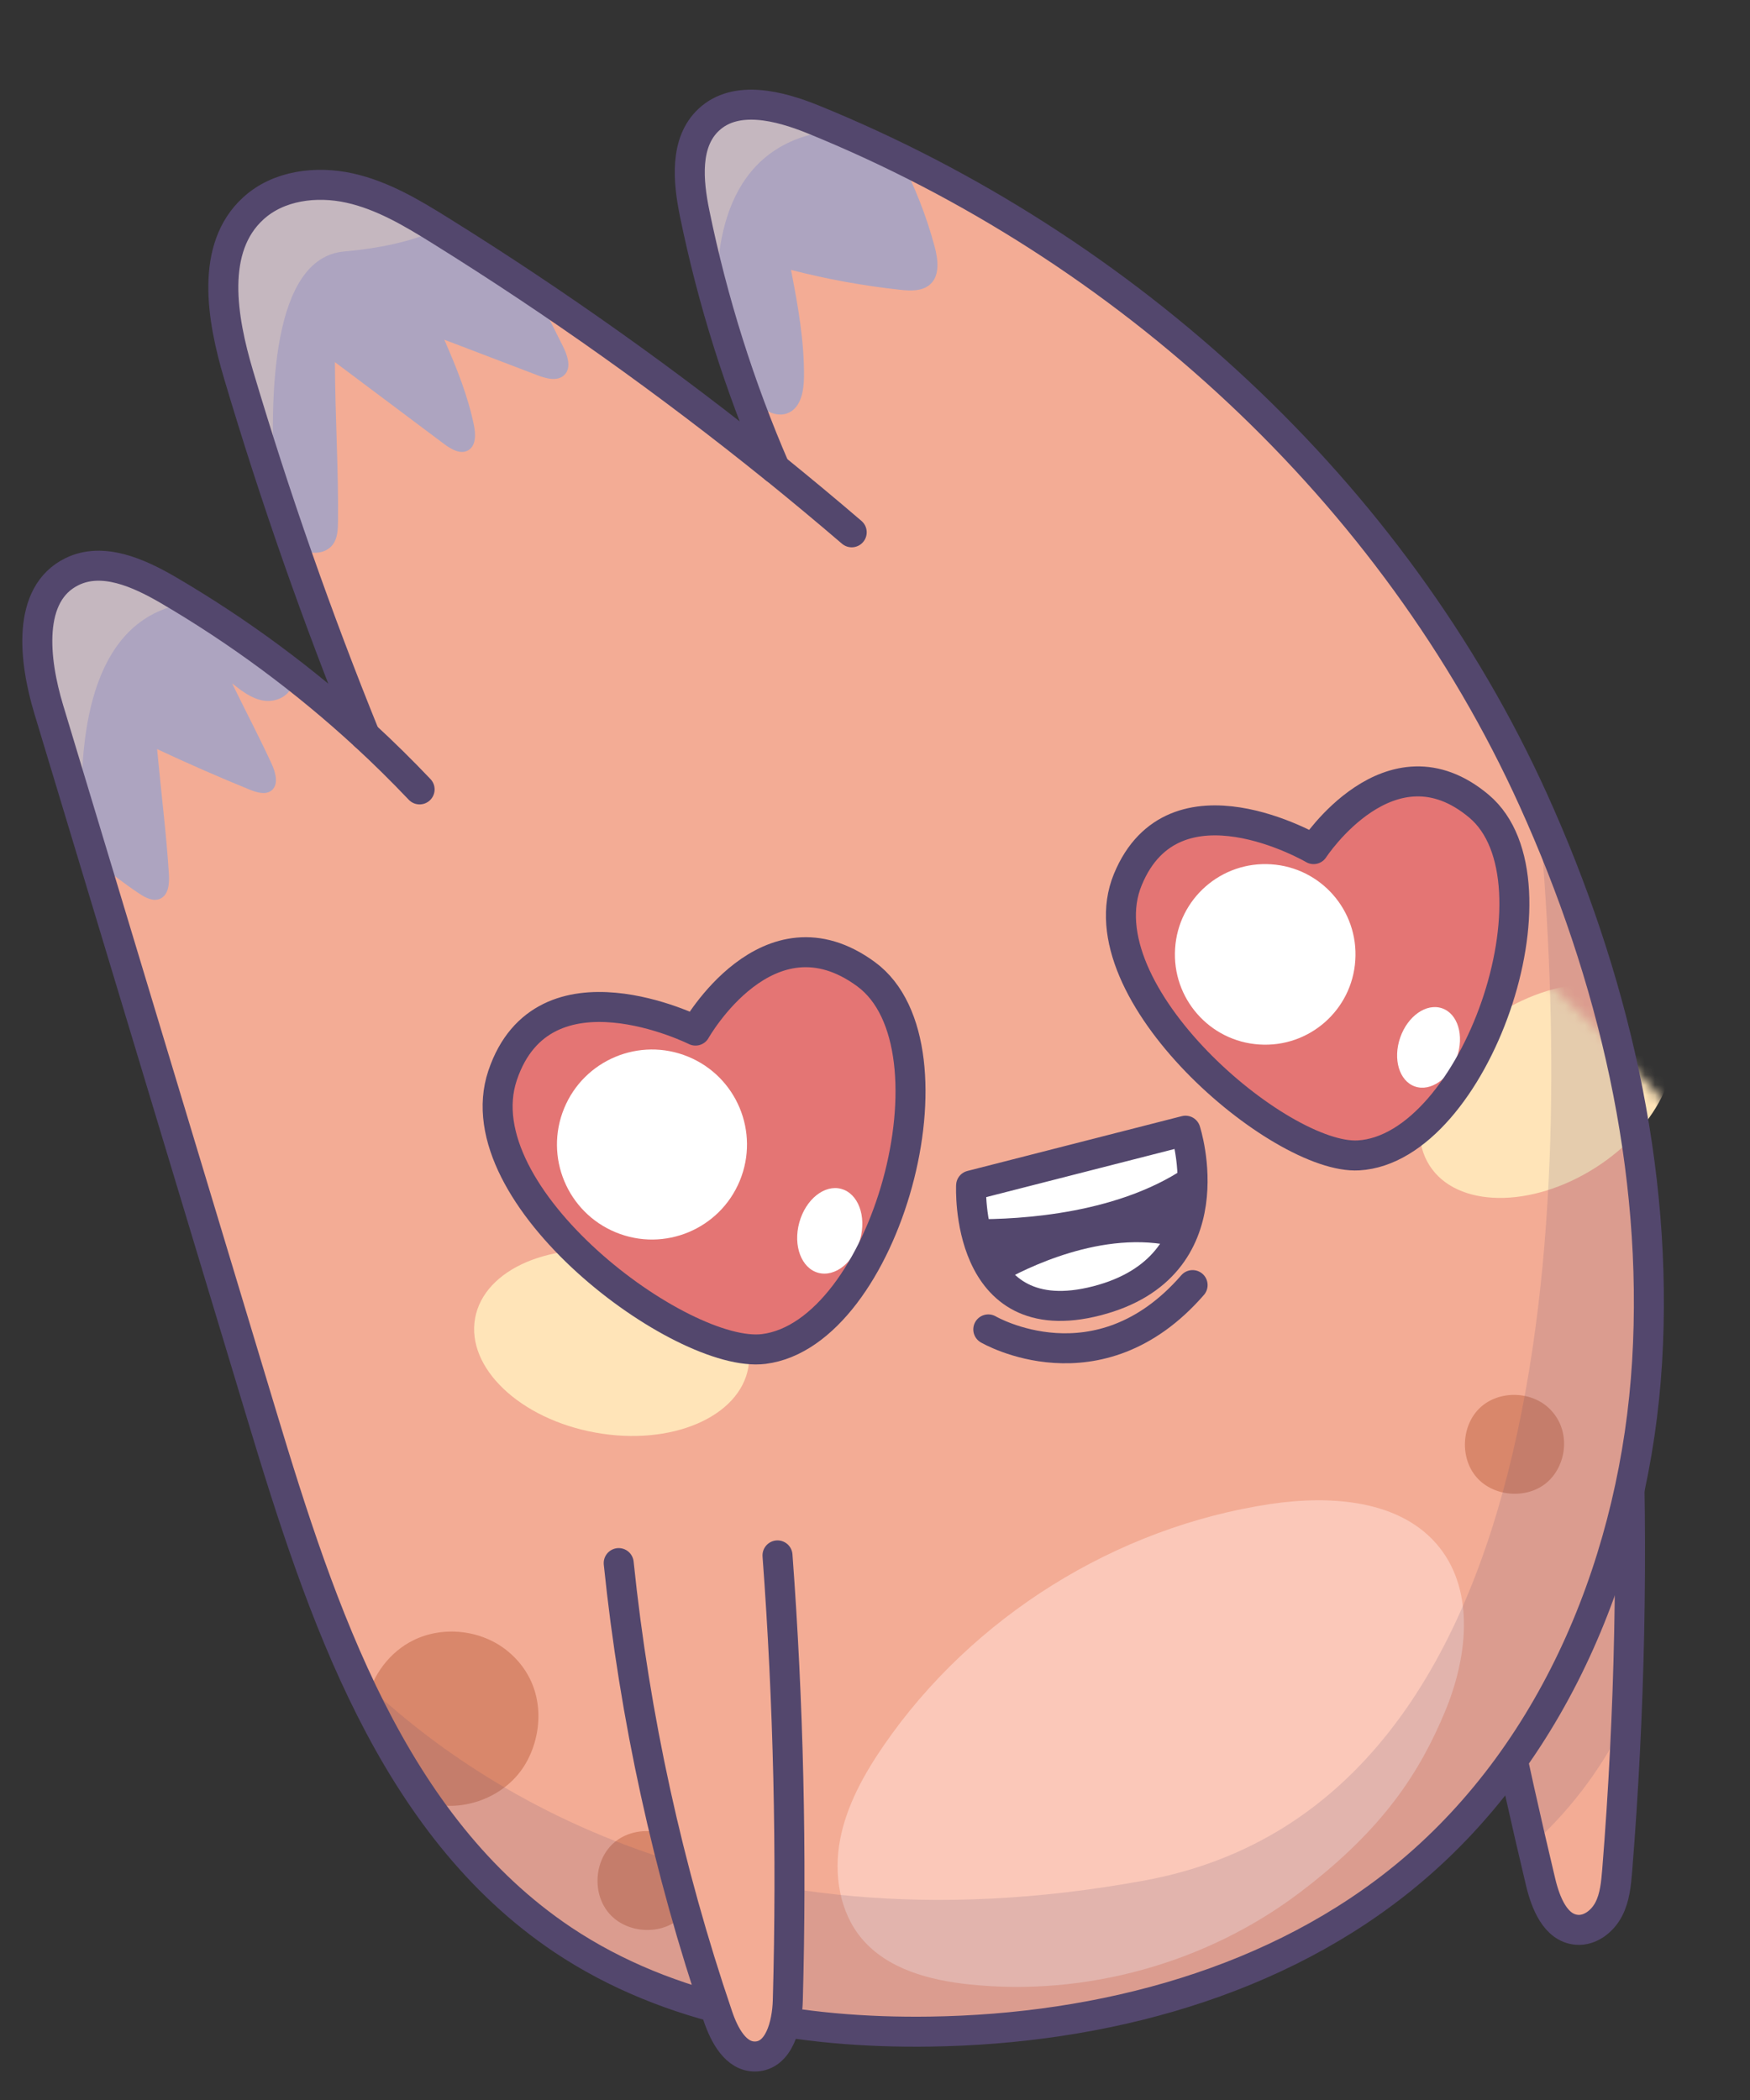 <svg width="175" height="210" viewBox="0 0 175 210" fill="none" xmlns="http://www.w3.org/2000/svg">
<rect x="0" y="0" width="175" height="210" fill="#333333" stroke="none"/>
<g clip-path="url(#clip0_5_354)">
<path d="M146.39 151.33C148.59 163.69 151.15 175.99 154.06 188.2C154.56 190.29 155.54 192.8 157.68 192.98C159.02 193.09 160.25 192.12 160.87 190.93C161.49 189.74 161.61 188.36 161.72 187.03C162.99 171.22 163.32 155.34 162.69 139.49L146.39 151.33Z" fill="#F3AC95"/>
<path opacity="0.15" d="M162.64 171.85C163.09 161.07 163.12 150.27 162.69 139.49L146.39 151.33C148.37 162.44 150.65 173.49 153.2 184.48C157.58 180.52 160.59 176.07 162.64 171.85Z" fill="#53476D"/>
<path d="M146.39 151.33C148.59 163.69 151.15 175.99 154.06 188.2C154.56 190.29 155.54 192.8 157.68 192.98C159.02 193.09 160.25 192.12 160.87 190.93C161.49 189.74 161.61 188.36 161.72 187.03C162.99 171.22 163.32 155.34 162.69 139.49L146.39 151.33Z" stroke="#53476D" stroke-width="3" stroke-miterlimit="10" stroke-linecap="round" stroke-linejoin="round"/>
<path d="M36.5 73.56C31.71 61.75 27.49 49.7 23.86 37.48C22.18 31.83 20.98 24.81 25.33 20.84C27.84 18.54 31.61 18.07 34.94 18.8C38.26 19.53 41.25 21.32 44.13 23.12C55.72 30.34 66.88 38.28 77.51 46.86C73.96 38.67 71.26 30.1 69.47 21.36C68.8 18.11 68.45 14.23 70.88 11.97C73.58 9.45 77.92 10.56 81.34 11.95C112.64 24.68 139.39 49.21 153.33 79.99C161.29 97.57 165.87 116.9 164.71 136.17C163.55 155.44 155.78 174.86 140.97 187.25C127.8 198.27 110.18 202.91 93.01 203.16C80.2 203.35 66.94 201.11 56.28 193.98C39.2 182.54 32.14 161.29 26.2 141.6C19.09 118.04 11.98 94.48 4.87 70.92C3.4 66.05 2.63 59.39 7.21 57.16C10.26 55.67 13.85 57.28 16.78 58.98C23.85 63.11 30.47 68.01 36.5 73.56Z" fill="#F3AC95"/>
<mask id="mask0_5_354" style="mask-type:luminance" maskUnits="userSpaceOnUse" x="3" y="10" width="162" height="194">
<path d="M36.5 73.56C31.71 61.75 27.49 49.7 23.86 37.48C22.18 31.83 20.98 24.81 25.33 20.84C27.84 18.54 31.61 18.07 34.94 18.8C38.26 19.53 41.25 21.32 44.13 23.12C55.72 30.34 66.88 38.28 77.51 46.86C73.96 38.67 71.26 30.1 69.47 21.36C68.8 18.11 68.45 14.23 70.88 11.97C73.58 9.45 77.92 10.56 81.34 11.95C112.64 24.68 139.39 49.21 153.33 79.99C161.29 97.57 165.87 116.9 164.71 136.17C163.55 155.44 155.78 174.86 140.97 187.25C127.8 198.27 110.18 202.91 93.01 203.16C80.2 203.35 66.94 201.11 56.28 193.98C39.2 182.54 32.14 161.29 26.2 141.6C19.09 118.04 11.98 94.48 4.87 70.92C3.4 66.05 2.63 59.39 7.21 57.16C10.26 55.67 13.85 57.28 16.78 58.98C23.85 63.11 30.47 68.01 36.5 73.56Z" fill="white"/>
</mask>
<g mask="url(#mask0_5_354)">
<path d="M59.55 143.26C52 141.9 46.61 136.78 47.51 131.82C48.41 126.87 55.25 123.96 62.79 125.33C70.34 126.69 75.73 131.81 74.83 136.77C73.94 141.72 67.09 144.63 59.55 143.26Z" fill="#FFE4B8"/>
</g>
<mask id="mask1_5_354" style="mask-type:luminance" maskUnits="userSpaceOnUse" x="-3" y="64" width="191" height="170">
<path d="M35.928 142.663C25.54 135.282 15.502 127.391 5.871 119.041C1.417 115.18 -3.37 109.907 -1.837 104.221C-0.957 100.932 1.968 98.509 5.168 97.334C8.36 96.164 11.844 96.066 15.239 96.035C28.893 95.89 42.572 96.583 56.147 98.101C48.75 93.105 41.866 87.332 35.657 80.925C33.345 78.546 30.963 75.463 31.797 72.251C32.718 68.674 36.974 67.276 40.605 66.609C73.839 60.512 109.582 66.81 137.885 85.265C154.049 95.806 168.304 109.641 177.687 126.511C187.071 143.381 190.962 163.932 185.138 182.342C179.96 198.714 167.599 212.1 153.258 221.544C142.56 228.592 130.176 233.833 117.355 233.554C96.803 233.092 79.425 218.973 63.829 205.566C45.167 189.526 26.504 173.485 7.841 157.445C3.983 154.129 -0.247 148.928 2.416 144.586C4.186 141.689 8.078 141.116 11.463 140.974C19.644 140.655 27.86 141.226 35.928 142.663Z" fill="white"/>
</mask>
<g mask="url(#mask1_5_354)">
<path d="M159.552 116.765C166.015 112.643 169.061 105.863 166.356 101.621C163.65 97.379 156.218 97.281 149.755 101.403C143.292 105.525 140.246 112.305 142.951 116.547C145.656 120.789 153.089 120.886 159.552 116.765Z" fill="#FFE4B8"/>
</g>
<path d="M41.96 78.94C40.2 77.09 38.38 75.29 36.5 73.56" stroke="#53476D" stroke-width="3" stroke-miterlimit="10" stroke-linecap="round" stroke-linejoin="round"/>
<path d="M52.41 176.61C54.38 173.5 54.74 168.36 50.75 165.1C48.17 162.99 44.34 162.55 41.35 164.02C38.98 165.18 37.25 167.5 36.67 170.08C38.42 173.63 40.37 177.03 42.59 180.21C42.65 180.23 42.71 180.26 42.77 180.28C46.32 181.29 50.44 179.73 52.41 176.61Z" fill="#D9876B"/>
<path d="M93.46 24.65C92.64 21.59 91.47 18.62 89.99 15.81C87.15 14.42 84.26 13.12 81.33 11.93C77.91 10.54 73.57 9.43 70.87 11.95C68.44 14.21 68.8 18.09 69.46 21.34C70.63 27.06 72.2 32.69 74.13 38.2C74.57 38.72 74.88 39.27 75.24 39.77C76.08 40.93 77.61 41.88 78.9 41.26C80.12 40.67 80.38 39.06 80.4 37.7C80.43 34.19 79.83 30.7 79.1 26.99C82.69 27.92 86.34 28.58 90.02 28.98C91.05 29.09 92.22 29.14 93 28.45C94.01 27.56 93.81 25.95 93.46 24.65Z" fill="#ADA4C0"/>
<path d="M27.11 79.08C27.89 78.51 27.58 77.3 27.18 76.42C26.03 73.91 24.74 71.46 23.21 68.34C24.16 69.09 25.16 69.87 26.35 70.06C27.54 70.26 28.96 69.64 29.22 68.46C29.3 68.08 29.25 67.7 29.13 67.34C25.2 64.29 21.07 61.5 16.78 58.99C13.85 57.28 10.26 55.68 7.21 57.17C2.64 59.4 3.4 66.06 4.87 70.94C6.38 75.94 7.89 80.93 9.39 85.93C10.84 87.15 12.34 88.3 13.91 89.35C14.54 89.77 15.31 90.18 16 89.88C16.86 89.51 16.95 88.35 16.89 87.42C16.66 83.64 16.18 79.88 15.71 74.91C18.78 76.35 21.89 77.71 25.03 78.99C25.71 79.25 26.52 79.5 27.11 79.08Z" fill="#ADA4C0"/>
<path d="M61.3 184.36C59.4 186.11 59.22 189.4 60.92 191.35C62.62 193.3 65.91 193.56 67.9 191.91C69.89 190.26 70.44 186.79 68.3 184.58C66.5 182.71 63.2 182.61 61.3 184.36Z" fill="#D9876B"/>
<path d="M148.04 140.74C146.14 142.49 145.96 145.78 147.66 147.73C149.36 149.68 152.65 149.94 154.64 148.29C156.63 146.64 157.18 143.17 155.04 140.96C153.24 139.09 149.94 138.99 148.04 140.74Z" fill="#D9876B"/>
<path d="M79.13 172.79C79.99 170.65 79.9 167.47 76.85 165.51C74.68 164.12 71.61 164.34 69.67 166.04C67.73 167.74 67.1 170.76 68.2 173.09C69.18 175.18 71.46 176.58 73.77 176.52C76.06 176.45 78.26 174.93 79.13 172.79Z" fill="#D9876B"/>
<path d="M56.29 34.62C55.39 32.83 54.49 31.04 53.6 29.25C50.48 27.16 47.32 25.11 44.13 23.12C41.24 21.32 38.26 19.54 34.94 18.8C31.62 18.07 27.85 18.54 25.33 20.84C20.98 24.81 22.19 31.84 23.86 37.48C25.55 43.17 27.38 48.82 29.32 54.42C29.46 54.54 29.6 54.68 29.76 54.78C30.86 55.49 32.52 55.5 33.29 54.44C33.76 53.8 33.79 52.96 33.8 52.17C33.86 47.04 33.52 41.9 33.49 36.21L44.4 44.39C45.11 44.92 46.05 45.48 46.82 45.03C47.6 44.58 47.58 43.45 47.4 42.56C46.8 39.6 45.65 36.76 44.43 33.97L53.76 37.53C54.64 37.87 55.76 38.16 56.43 37.5C57.18 36.79 56.75 35.54 56.29 34.62Z" fill="#ADA4C0"/>
<path d="M85.17 53.23C82.65 51.07 80.09 48.94 77.51 46.85" stroke="#53476D" stroke-width="3" stroke-miterlimit="10" stroke-linecap="round" stroke-linejoin="round"/>
<path d="M129.93 189.29C120.6 196.33 108.55 199.67 96.92 198.44C92.94 198.02 88.73 196.91 86.16 193.84C83.93 191.17 83.36 187.38 84.01 183.96C84.66 180.54 86.4 177.42 88.37 174.55C97.24 161.67 111.6 152.71 127.06 150.4C133.09 149.5 140.16 149.97 143.95 154.75C147.52 159.26 146.71 165.86 144.5 171.16C142.03 177.07 138.46 182.85 129.93 189.29Z" fill="#FBC8B9"/>
<path opacity="0.3" d="M25.33 20.84C20.98 24.81 22.19 31.84 23.86 37.48C25.01 41.35 26.24 45.2 27.51 49.04C26.86 39.42 27.22 25.8 34.4 25.15C38.9 24.75 41.87 23.85 43.84 22.93C41.04 21.19 38.15 19.5 34.94 18.79C31.61 18.07 27.84 18.54 25.33 20.84Z" fill="#FFE4BA"/>
<path opacity="0.3" d="M70.87 11.96C68.44 14.22 68.8 18.1 69.46 21.35C70.1 24.48 70.86 27.59 71.74 30.67C71.4 23.88 72.83 13.87 83.88 13C83.03 12.64 82.19 12.28 81.34 11.93C77.92 10.54 73.58 9.44 70.87 11.96Z" fill="#FFE4BA"/>
<path opacity="0.15" d="M114.45 188.05C71.25 195.98 45.93 177.74 35.26 167.09C40.13 177.82 46.59 187.48 56.29 193.96C66.94 201.09 80.2 203.33 93.02 203.14C110.2 202.89 127.81 198.25 140.98 187.23C155.79 174.84 163.56 155.42 164.72 136.15C165.85 117.33 161.5 98.46 153.88 81.22C157.2 117.1 156.83 180.27 114.45 188.05Z" fill="#53476D"/>
<path opacity="0.3" d="M8.23 82.08C7.82 72.96 9.3 61.53 18.95 60.29C18.23 59.85 17.51 59.41 16.78 58.98C13.85 57.27 10.26 55.67 7.21 57.16C2.64 59.39 3.4 66.05 4.87 70.93C5.99 74.64 7.11 78.36 8.23 82.08Z" fill="#FFE4BA"/>
<path d="M36.5 73.56C31.71 61.75 27.49 49.7 23.86 37.48C22.18 31.83 20.98 24.81 25.33 20.84C27.84 18.54 31.61 18.07 34.94 18.8C38.26 19.53 41.25 21.32 44.13 23.12C55.72 30.34 66.88 38.28 77.51 46.86C73.96 38.67 71.26 30.1 69.47 21.36C68.8 18.11 68.45 14.23 70.88 11.97C73.58 9.45 77.92 10.56 81.34 11.95C112.64 24.68 139.39 49.21 153.33 79.99C161.29 97.57 165.87 116.9 164.71 136.17C163.55 155.44 155.78 174.86 140.97 187.25C127.8 198.27 110.18 202.91 93.01 203.16C80.2 203.35 66.94 201.11 56.28 193.98C39.2 182.54 32.14 161.29 26.2 141.6C19.09 118.04 11.98 94.48 4.87 70.92C3.4 66.05 2.63 59.39 7.21 57.16C10.26 55.67 13.85 57.28 16.78 58.98C23.85 63.11 30.47 68.01 36.5 73.56Z" stroke="#53476D" stroke-width="3" stroke-miterlimit="10" stroke-linecap="round" stroke-linejoin="round"/>
<path d="M97.11 118.55L118.55 113.07C118.55 113.07 122.98 126.65 109.69 130.08C96.39 133.51 97.11 118.55 97.11 118.55Z" fill="#53476D"/>
<path d="M119.17 116.33C118.98 114.4 118.55 113.07 118.55 113.07L97.11 118.55C97.11 118.55 97.04 120.01 97.35 121.92C102 121.96 112.25 121.41 119.17 116.33Z" fill="white"/>
<path d="M117.6 124.68C110.3 122.86 102.36 126.95 100.12 128.22C101.96 130.18 104.92 131.32 109.69 130.09C113.81 129.02 116.22 126.98 117.6 124.68Z" fill="white"/>
<path d="M97.11 118.55L118.55 113.07C118.55 113.07 122.98 126.65 109.69 130.08C96.39 133.51 97.11 118.55 97.11 118.55Z" stroke="#53476D" stroke-width="3" stroke-miterlimit="10" stroke-linecap="round" stroke-linejoin="round"/>
<path d="M98.83 132.94C98.83 132.94 109.82 139.37 119.26 128.51" stroke="#53476D" stroke-width="3" stroke-miterlimit="10" stroke-linecap="round" stroke-linejoin="round"/>
<path d="M76.37 134.9C68.18 135.92 46.19 119.63 50.26 107.54C54.33 95.45 69.55 103.06 69.55 103.06C69.55 103.06 76.79 90.19 86.62 97.43C96.45 104.67 88.55 133.39 76.37 134.9Z" fill="#E47574"/>
<path d="M73.983 118.067C75.98 113.214 73.665 107.663 68.812 105.666C63.96 103.67 58.408 105.985 56.412 110.837C54.416 115.689 56.731 121.241 61.583 123.237C66.435 125.234 71.987 122.919 73.983 118.067Z" fill="white"/>
<path d="M86.02 123.92C86.66 121.6 85.81 119.35 84.13 118.89C82.45 118.43 80.57 119.93 79.93 122.25C79.29 124.57 80.14 126.82 81.82 127.28C83.51 127.74 85.39 126.24 86.02 123.92Z" fill="white"/>
<path d="M76.37 134.9C68.18 135.92 46.19 119.63 50.26 107.54C54.33 95.45 69.55 103.06 69.55 103.06C69.55 103.06 76.79 90.19 86.62 97.43C96.45 104.67 88.55 133.39 76.37 134.9Z" stroke="#53476D" stroke-width="3" stroke-miterlimit="10" stroke-linecap="round" stroke-linejoin="round"/>
<path d="M135.85 115.54C128.01 116 108.16 99.18 112.78 87.96C117.4 76.74 131.36 84.91 131.36 84.91C131.36 84.91 139.03 73.15 147.91 80.63C156.78 88.12 147.5 114.86 135.85 115.54Z" fill="#E47574"/>
<path d="M135.53 96.03C135.86 91.05 132.09 86.75 127.11 86.43C122.13 86.1 117.83 89.87 117.51 94.85C117.18 99.83 120.95 104.13 125.93 104.45C130.91 104.78 135.21 101.01 135.53 96.03Z" fill="white"/>
<path d="M145.69 105.72C146.44 103.56 145.78 101.37 144.21 100.83C142.64 100.29 140.77 101.6 140.02 103.76C139.27 105.92 139.93 108.11 141.5 108.65C143.07 109.19 144.94 107.88 145.69 105.72Z" fill="white"/>
<path d="M135.85 115.54C128.01 116 108.16 99.18 112.78 87.96C117.4 76.74 131.36 84.91 131.36 84.91C131.36 84.91 139.03 73.15 147.91 80.63C156.78 88.12 147.5 114.86 135.85 115.54Z" stroke="#53476D" stroke-width="3" stroke-miterlimit="10" stroke-linecap="round" stroke-linejoin="round"/>
<path d="M61.87 156.31C63.46 171.72 66.8 186.96 71.79 201.62C72.42 203.48 73.56 205.68 75.52 205.65C77.91 205.61 78.71 202.46 78.78 200.07C79.19 185.22 78.85 170.35 77.75 155.54L61.87 156.31Z" fill="#F3AC95"/>
<path d="M61.87 156.31C63.46 171.72 66.8 186.96 71.79 201.62C72.42 203.48 73.56 205.68 75.52 205.65C77.91 205.61 78.71 202.46 78.78 200.07C79.19 185.22 78.85 170.35 77.75 155.54" stroke="#53476D" stroke-width="3" stroke-miterlimit="10" stroke-linecap="round" stroke-linejoin="round"/>
</g>
<defs>
<clipPath id="clip0_5_354">
<rect width="175" height="210" fill="white"/>
</clipPath>
</defs>
</svg>

